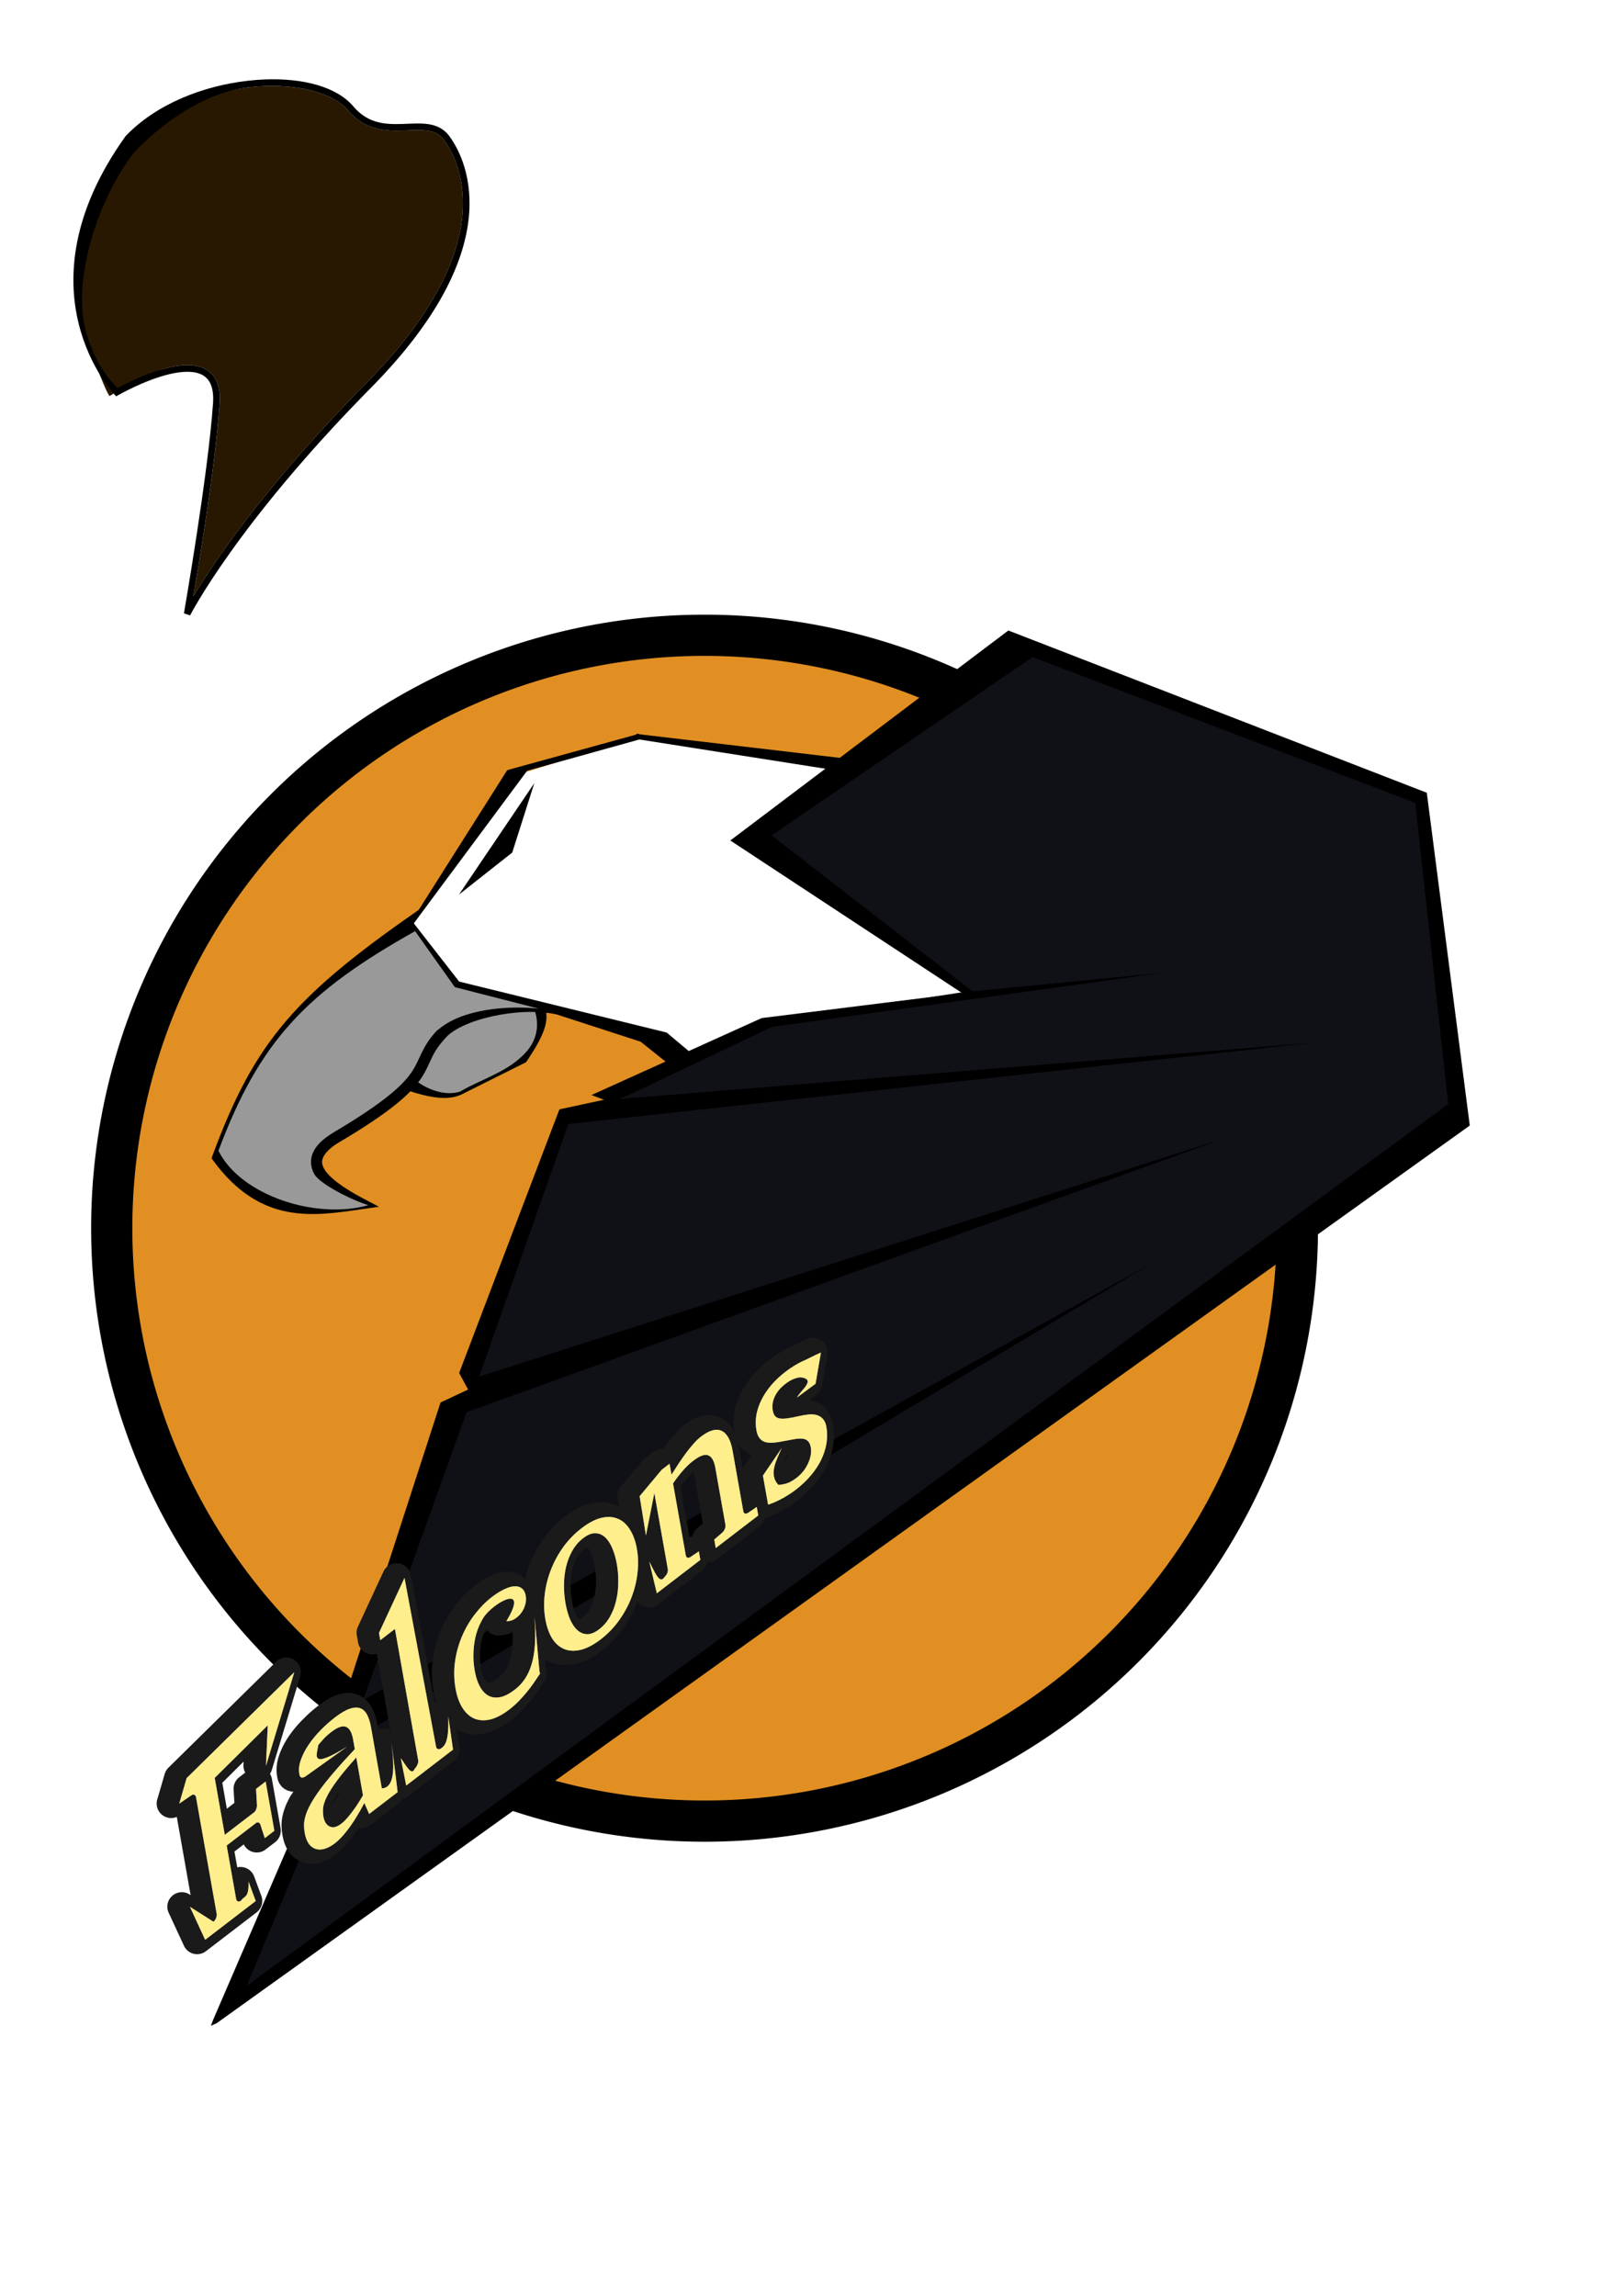 <?xml version="1.0" encoding="UTF-8" standalone="no"?>
<!-- Created with Inkscape (http://www.inkscape.org/) -->

<svg
   xmlns:dc="http://purl.org/dc/elements/1.1/"
   xmlns:cc="http://creativecommons.org/ns#"
   xmlns:rdf="http://www.w3.org/1999/02/22-rdf-syntax-ns#"
   xmlns:svg="http://www.w3.org/2000/svg"
   xmlns="http://www.w3.org/2000/svg"
   xmlns:sodipodi="http://sodipodi.sourceforge.net/DTD/sodipodi-0.dtd"
   xmlns:inkscape="http://www.inkscape.org/namespaces/inkscape"
   width="210mm"
   height="297mm"
   id="svg3744"
   version="1.1"
   inkscape:version="0.48.4 r9939"
   sodipodi:docname="aguila.svg">
  <defs
     id="defs3746">
    <filter
       inkscape:collect="always"
       id="filter4883">
      <feGaussianBlur
         inkscape:collect="always"
         stdDeviation="1.511"
         id="feGaussianBlur4885" />
    </filter>
  </defs>
  <sodipodi:namedview
     id="base"
     pagecolor="#ffffff"
     bordercolor="#666666"
     borderopacity="1.0"
     inkscape:pageopacity="0.0"
     inkscape:pageshadow="2"
     inkscape:zoom="0.43565235"
     inkscape:cx="175.06704"
     inkscape:cy="512.87337"
     inkscape:document-units="px"
     inkscape:current-layer="layer1"
     showgrid="false"
     inkscape:object-nodes="true"
     inkscape:snap-smooth-nodes="true"
     inkscape:object-paths="true"
     inkscape:snap-bbox="true"
     inkscape:snap-page="false"
     inkscape:bbox-nodes="false"
     inkscape:snap-nodes="false"
     inkscape:snap-intersection-paths="true"
     showguides="true"
     inkscape:guide-bbox="true"
     inkscape:window-width="1366"
     inkscape:window-height="715"
     inkscape:window-x="0"
     inkscape:window-y="0"
     inkscape:window-maximized="1" />
  <g
     inkscape:label="Capa 1"
     inkscape:groupmode="layer"
     id="layer1">
    <path
       sodipodi:type="arc"
       style="fill:#e18f23;fill-opacity:1;fill-rule:nonzero;stroke:#000000;stroke-width:25;stroke-miterlimit:4;stroke-dasharray:none"
       id="path4739"
       sodipodi:cx="391.13074"
       sodipodi:cy="521.68225"
       sodipodi:rx="359.68304"
       sodipodi:ry="359.68304"
       d="m 750.814,521.682 a 359.683,359.683 0 1 1 -719.366,0 359.683,359.683 0 1 1 719.366,0 z"
       transform="matrix(0.806,0,0,0.806,29.297,180.044)" />
    <g
       id="g4702"
       transform="matrix(0.806,0,0,0.806,-292.624,-430.802)">
      <path
         sodipodi:nodetypes="ssscscsssscsssssss"
         inkscape:connector-curvature="0"
         id="path4698"
         d="m 527.875,586.656 c -1.37,0.002 -2.763,0.013 -4.156,0.062 -3.185,0.112 -6.416,0.355 -9.688,0.719 -26.112,2.903 -52.69,17.422 -70.422,36.029 -24.691,32.834 -39.733,70.559 -33.315,97.002 5.767,23.762 16.805,51.594 19.234,54.316 2.095,-1.186 20.54,-13.624 35.253,-17.159 7.942,-1.908 15.958,-2.579 22.219,0.438 3.131,1.508 5.742,4.024 7.375,7.562 1.633,3.539 2.322,8.018 1.938,13.656 -2.626,38.508 -13.245,101.27 -15.938,117 11.56,-19.278 42.851,-66.541 104.906,-129.344 40.571,-41.06 55.027,-74.306 58.031,-99.062 3.004,-24.756 -5.403,-41.183 -11.031,-48.688 -2.602,-3.469 -5.881,-4.846 -10.062,-5.438 -4.181,-0.592 -9.187,-0.243 -14.562,-0.062 -10.751,0.36 -23.294,-0.254 -33.312,-12.094 -8.209,-9.701 -25.917,-14.962 -46.469,-14.938 z"
         style="fill:#291801;fill-opacity:1;fill-rule:nonzero;stroke:none" />
      <path
         sodipodi:nodetypes="cscccscccssssccssssssccssssssscsssscscss"
         inkscape:connector-curvature="0"
         id="path4680"
         d="m 523.594,582.688 c -3.292,0.128 -6.633,0.407 -10,0.781 -26.939,2.994 -55.74,14.014 -74.375,33.656 l -0.094,0.094 -0.062,0.125 c -33.195,46.458 -35.04,85.663 -28.375,113.125 6.665,27.462 21.812,43.312 21.812,43.312 l 1.094,1.125 1.344,-0.781 c 0,0 15.74,-9.011 30.781,-12.625 7.52,-1.807 14.748,-2.148 19.531,0.156 2.391,1.152 4.234,2.882 5.5,5.625 1.266,2.743 1.915,6.578 1.562,11.75 -2.929,42.966 -17.656,127.531 -17.656,127.531 l 3.75,1.25 c 0,0 28.306,-55.668 109.719,-138.062 40.996,-41.49 56.019,-75.551 59.156,-101.406 3.138,-25.855 -5.648,-43.343 -11.812,-51.562 -3.295,-4.393 -7.867,-6.318 -12.688,-7 -4.82,-0.682 -9.985,-0.27 -15.25,-0.094 -10.531,0.353 -21.1,-0.021 -30.125,-10.688 -10.162,-12.01 -30.77,-17.208 -53.812,-16.312 z m 0.125,4.031 c 22.293,-0.784 41.869,4.527 50.625,14.875 10.018,11.84 22.562,12.454 33.312,12.094 5.375,-0.18 10.381,-0.529 14.562,0.062 4.181,0.592 7.461,1.968 10.062,5.438 5.628,7.505 14.036,23.931 11.031,48.688 -3.004,24.756 -17.46,58.003 -58.031,99.062 -62.055,62.802 -93.346,110.065 -104.906,129.344 2.693,-15.73 13.312,-78.492 15.938,-117 0.384,-5.638 -0.304,-10.117 -1.938,-13.656 -1.633,-3.539 -4.244,-6.054 -7.375,-7.562 -6.261,-3.017 -14.277,-2.346 -22.219,-0.438 -14.714,3.535 -28.28,11.095 -30.375,12.281 -2.429,-2.722 -14.076,-13.174 -19.844,-36.935 -6.418,-26.443 4.962,-73.017 29.653,-105.85 17.733,-18.607 43.704,-36.78 69.816,-39.683 3.271,-0.364 6.503,-0.607 9.688,-0.719 z"
         style="font-size:medium;font-style:normal;font-variant:normal;font-weight:normal;font-stretch:normal;text-indent:0;text-align:start;text-decoration:none;line-height:normal;letter-spacing:normal;word-spacing:normal;text-transform:none;direction:ltr;block-progression:tb;writing-mode:lr-tb;text-anchor:start;baseline-shift:baseline;color:#000000;fill:#000000;fill-opacity:1;fill-rule:nonzero;stroke:none;stroke-width:4;marker:none;visibility:visible;display:inline;overflow:visible;enable-background:accumulate;font-family:Sans;-inkscape-font-specification:Sans" />
    </g>
    <g
       id="g4803"
       transform="translate(-1761.936,-122.841)">
      <g
         id="g11284"
         transform="matrix(1.658,0,0,1.658,1481.471,-234.423)">
        <path
           style="fill:#ffffff;fill-opacity:1;fill-rule:nonzero;stroke:none"
           d="m 356.974,432.774 -33.879,10.779 -31.894,44.213 12.726,17.512 59.999,16.503 37.535,30.981 28.665,-4.778 47.209,-49.788 -29.64,-50.498 z"
           id="rect4708"
           inkscape:connector-curvature="0"
           sodipodi:nodetypes="cccccccccc" />
        <path
           id="path4672"
           style="font-size:medium;font-style:normal;font-variant:normal;font-weight:normal;font-stretch:normal;text-indent:0;text-align:start;text-decoration:none;line-height:normal;letter-spacing:normal;word-spacing:normal;text-transform:none;direction:ltr;block-progression:tb;writing-mode:lr-tb;text-anchor:start;baseline-shift:baseline;color:#000000;fill:#000000;fill-opacity:1;stroke:none;stroke-width:4;marker:none;visibility:visible;display:inline;overflow:visible;enable-background:accumulate;font-family:Sans;-inkscape-font-specification:Sans"
           d="m 357.217,431.809 -0.641,0.361 -37.521,10.341 -0.37,0.205 -0.23,0.361 -27.797,43.892 -0.616,0.944 0.657,0.903 12.276,17.286 0.337,0.468 0.55,0.156 24.236,6.205 30.011,9.743 36.608,29.201 0.526,0.394 0.641,-0.033 34.736,-2.627 0.567,-0.058 0.402,-0.386 54.387,-49.098 1.092,-0.977 -0.813,-1.174 -36.616,-54.551 -0.337,-0.468 -0.517,-0.172 -90.878,-10.687 z m 0.522,1.741 89.944,14.142 29.639,50.506 -47.191,49.788 -31.24,-0.336 -33.12,-27.679 -61.184,-15.028 -13.378,-17.176 33.432,-44.999 z"
           inkscape:connector-curvature="0"
           sodipodi:nodetypes="ccccccccccccccccccccccccccccccccccccc" />
        <path
           style="fill:#000000;stroke:none"
           d="m 304.532,479.29 22.226,-32.868 -6.511,20.472 z"
           id="path4737"
           inkscape:connector-curvature="0"
           sodipodi:nodetypes="cccc" />
        <path
           style="fill:#999999;fill-opacity:1;fill-rule:nonzero;stroke:none"
           d="m 290.002,487.861 c -31.976,17.94 -45.044,35.453 -57.183,67.94 6.498,13.154 30.458,19.664 45.984,15.283 -5.283,-1.614 -13.724,-7.154 -15.26,-10.045 -1.038,-1.955 -2.184,-2.61 -1.225,-4.698 0.959,-2.087 1.482,-3.005 4.356,-4.771 l 1.215,-0.733 c 15.526,-9.168 20.548,-14.792 23.085,-18.585 1.269,-1.897 1.93,-3.544 2.861,-5.484 0.93,-1.94 2.125,-4.107 4.482,-6.633 l 0.214,-0.191 0.27,-0.135 c 7.134,-6.183 22.173,-7.573 31.089,-6.61 l -25.412,-7.177 -0.552,-0.146 -0.327,-0.484 z m 14.7,30.171 c -2.434,1.141 -4.36,2.483 -5.473,3.919 -1.983,2.167 -2.965,3.854 -3.795,5.586 -0.858,1.788 -1.594,3.688 -3.075,5.901 -0.275,0.41 -0.583,0.844 -0.912,1.273 3.129,2.131 8.885,4.728 13.308,3.408 6.375,-3.778 15.472,-6.374 20.739,-12.368 2.002,-2.284 3.768,-7.045 2.191,-12.455 -7.341,-0.197 -17.372,2.107 -22.983,4.737 z"
           id="rect4728"
           inkscape:connector-curvature="0"
           sodipodi:nodetypes="cccssccssccccccccscscccccs" />
        <path
           sodipodi:nodetypes="cccccscccccsccc"
           inkscape:connector-curvature="0"
           id="path4652"
           d="m 326.964,513.74 c 1.677,5.501 -0.485,9.55 -2.509,11.859 -5.267,5.994 -13.282,8.043 -19.658,11.821 -4.492,1.34 -9.338,-0.676 -12.463,-2.846 -0.649,0.839 -1.409,1.72 -2.331,2.658 1.248,0.419 2.444,0.774 3.604,1.07 4.64,1.185 8.619,1.4 11.746,-0.101 l 0.045,-0.022 18.492,-9.246 0.383,-0.191 0.259,-0.327 c 4.267,-6.296 5.551,-9.689 5.766,-12.286 0.07,-0.842 0.034,-1.526 -0.034,-2.151 -1.068,-0.122 -2.172,-0.205 -3.3,-0.237 z"
           style="font-size:medium;font-style:normal;font-variant:normal;font-weight:normal;font-stretch:normal;text-indent:0;text-align:start;text-decoration:none;line-height:normal;letter-spacing:normal;word-spacing:normal;text-transform:none;direction:ltr;block-progression:tb;writing-mode:lr-tb;text-anchor:start;baseline-shift:baseline;color:#000000;fill:#000000;fill-opacity:1;stroke:none;stroke-width:4;marker:none;visibility:visible;display:inline;overflow:visible;enable-background:accumulate;font-family:Sans;-inkscape-font-specification:Sans" />
        <path
           style="font-size:medium;font-style:normal;font-variant:normal;font-weight:normal;font-stretch:normal;text-indent:0;text-align:start;text-decoration:none;line-height:normal;letter-spacing:normal;word-spacing:normal;text-transform:none;direction:ltr;block-progression:tb;writing-mode:lr-tb;text-anchor:start;baseline-shift:baseline;color:#000000;fill:#000000;fill-opacity:1;stroke:none;stroke-width:4;marker:none;visibility:visible;display:inline;overflow:visible;enable-background:accumulate;font-family:Sans;-inkscape-font-specification:Sans"
           d="m 292.539,485.68 2.661,-3.623 c -38.879,26.712 -50.786,40.223 -63.346,74.162 l -0.304,0.829 0.526,0.723 c 6.821,9.307 14.198,13.537 21.654,15.019 7.456,1.483 14.893,0.33 22.106,-0.706 l 5.091,-0.739 -4.566,-2.398 c -5.943,-3.109 -10.286,-6.318 -11.636,-8.861 -0.675,-1.271 -0.751,-2.221 -0.205,-3.408 0.543,-1.182 1.915,-2.654 4.443,-4.213 0.012,-0.007 0.021,-0.009 0.033,-0.016 15.675,-9.26 21.455,-14.62 24.414,-19.043 1.48,-2.213 2.206,-4.116 3.063,-5.904 0.831,-1.732 1.827,-3.434 3.81,-5.6 4.453,-5.742 21.885,-9.704 33.019,-7.282 l 1.381,-1.407 -30.882,-7.661 -13.191,-17.164 1.93,-2.708 z m -0.944,4.393 11.381,16.029 0.337,0.468 0.55,0.156 24.236,6.205 c -8.916,-0.963 -22.513,-0.012 -29.647,6.171 l -0.263,0.131 -0.205,0.205 c -2.357,2.526 -3.578,4.687 -4.508,6.627 -0.93,1.94 -1.573,3.589 -2.841,5.485 -2.537,3.793 -7.845,8.881 -23.371,18.049 l -0.008,0.025 c -2.875,1.766 -4.789,3.579 -5.748,5.666 -0.959,2.087 -0.743,4.384 0.296,6.339 1.535,2.891 10.735,7.636 16.019,9.25 -15.526,4.381 -37.73,-2.897 -44.228,-16.051 12.139,-32.487 26.026,-46.816 58.002,-64.756 z"
           id="path4650"
           inkscape:connector-curvature="0"
           sodipodi:nodetypes="cccccscccssccsscccccccccccccccssccsscccc" />
        <path
           style="fill:#101017;fill-opacity:1;stroke:none"
           d="m 468.818,405.885 119.576,44.669 9.484,95.811 -359.884,260.056 31.679,-79.207 11.441,-8.899 -7.607,-2.927 29.778,-83.551 8.967,-6.654 -4.602,-4.733 28.024,-75.698 16.563,-5.228 40.263,-21.991 62.106,-9.709 -60.777,-46.505 z"
           id="path4773"
           inkscape:connector-curvature="0"
           sodipodi:nodetypes="cccccccccccccccc" />
        <path
           sodipodi:nodetypes="cccccccccccccccccccccccccccccccccccccccccc"
           inkscape:connector-curvature="0"
           d="m 466.635,401.438 -0.301,0.155 -81.771,61.746 68.401,45.01 -59.154,7.363 -50.181,22.689 3.669,1.406 -12.872,2.755 -0.301,0.155 -0.116,0.306 -29.419,77.338 2.631,4.895 -8.121,3.809 -29.243,90.114 6.617,2.807 -7.467,3.457 -36.966,85.638 -0.689,1.812 1.763,-0.811 369.558,-264.681 -12.674,-98.142 -0.424,-0.161 -122.634,-47.544 z m 7.078,7.806 112.887,42.989 9.712,88.866 -354.39,260.028 29.829,-71.55 236.617,-141.295 -232.128,128.586 30.518,-84.917 222.829,-80.554 -219.118,70.049 26.316,-74.502 219.77,-23.978 -204.316,16.559 44.618,-21.222 114.716,-15.885 -55.575,5.406 -59.264,-45.992 z"
           style="font-size:medium;font-style:normal;font-variant:normal;font-weight:normal;font-stretch:normal;text-indent:0;text-align:start;text-decoration:none;line-height:normal;letter-spacing:normal;word-spacing:normal;text-transform:none;direction:ltr;block-progression:tb;writing-mode:lr-tb;text-anchor:start;baseline-shift:baseline;color:#000000;fill:#000000;fill-opacity:1;stroke:none;stroke-width:2;marker:none;visibility:visible;display:inline;overflow:visible;enable-background:accumulate;font-family:Sans;-inkscape-font-specification:Sans"
           id="path4775" />
      </g>
    </g>
    <g
       id="g4142"
       transform="translate(-205.131,120.024)">
      <path
         transform="translate(-4,0)"
         d="m 607.094,534.062 a 7.087,7.087 0 0 0 -2.969,0.531 c -4.019,1.638 -7.144,3.488 -9.875,4.656 a 7.087,7.087 0 0 0 -0.438,0.219 c -1.225,0.627 -2.604,1.387 -4.062,2.281 -1.551,0.951 -3.062,2.013 -4.594,3.188 -3.083,2.364 -5.805,4.932 -8.156,7.719 a 7.087,7.087 0 0 0 -0.031,0 c -2.277,2.714 -4.18,5.611 -5.656,8.625 -0.004,0.009 0.004,0.022 0,0.031 -0.006,0.013 -0.025,0.019 -0.031,0.031 -1.475,2.984 -2.52,6.103 -3.062,9.281 a 7.087,7.087 0 0 0 0,0.062 c -0.514,3.211 -0.499,6.485 0.062,9.656 0.034,0.192 0.117,0.371 0.156,0.562 -1.49,-3.348 -3.687,-6.221 -7.219,-7.875 -1.94,-0.908 -4.083,-1.266 -5.969,-1.188 -4.379,0.182 -7.994,2.179 -11.469,4.844 -1.474,1.13 -2.93,2.53 -4.375,4.156 l -0.031,-0.031 c -0.025,0.027 -0.038,0.067 -0.062,0.094 -1.393,1.537 -2.7,3.162 -4,4.906 -0.625,0.838 -1.251,1.773 -1.875,2.656 a 7.087,7.087 0 0 0 -5.031,1.469 l -3.844,2.969 a 7.087,7.087 0 0 0 -1.094,1.062 L 512.688,606.875 a 7.087,7.087 0 0 0 -1.562,5.656 l 0.656,4.188 c -0.467,-0.252 -0.914,-0.541 -1.406,-0.75 -0.021,-0.009 -0.041,-0.022 -0.062,-0.031 -2.413,-1.035 -5.045,-1.516 -7.656,-1.469 -1.678,0.03 -3.25,0.289 -4.719,0.625 -4.339,0.992 -8.431,3.192 -12.5,6.312 -4.043,3.101 -7.56,6.729 -10.5,10.812 a 7.087,7.087 0 0 0 0,0.031 c -2.857,3.989 -5.143,8.274 -6.875,12.781 -0.003,0.009 0.003,0.022 0,0.031 -0.871,2.247 -1.611,4.524 -2.188,6.844 -0.341,-0.345 -0.695,-0.694 -1.094,-1 l 0.031,-0.031 c -0.049,-0.038 -0.107,-0.057 -0.156,-0.094 -0.011,-0.009 -0.02,-0.023 -0.031,-0.031 -2.472,-1.848 -5.606,-2.485 -8.281,-2.312 -0.029,0.002 -0.064,-0.002 -0.094,0 l 0,0.031 c -2.71,0.171 -5.134,1 -7.5,2.156 -0.051,0.025 -0.105,0.037 -0.156,0.062 l 0,0.031 c -2.347,1.119 -4.689,2.547 -7.031,4.344 -3.525,2.704 -6.733,5.944 -9.625,9.688 -2.922,3.751 -5.299,7.88 -7.188,12.312 -0.004,0.009 0.004,0.023 0,0.031 -0.002,0.004 -0.029,-0.004 -0.031,0 -1.928,4.487 -3.203,9.24 -3.906,14.156 -0.729,5.098 -0.639,10.302 0.281,15.5 0.351,1.981 0.871,3.826 1.469,5.625 a 7.087,7.087 0 0 0 -0.812,0.281 l -11.719,-62.562 A 7.087,7.087 0 0 0 396.625,648.438 l -12.469,26.906 a 7.087,7.087 0 0 0 -0.531,4.219 l 0.625,3.531 a 7.087,7.087 0 0 0 9.125,5.5 l 6.625,37.438 a 7.087,7.087 0 0 0 -5.906,-0.25 L 393.625,723.062 c -0.499,-2.817 -1.223,-5.403 -2.438,-7.812 -1.356,-2.691 -3.734,-5.267 -6.844,-6.562 -0.009,-0.004 -0.022,0.004 -0.031,0 -0.035,-0.015 -0.058,-0.048 -0.094,-0.062 l 0,0.031 c -1.683,-0.698 -3.474,-1.018 -5.188,-0.969 -1.769,0.051 -3.314,0.46 -4.781,0.938 l 0,-0.031 c -0.022,0.007 -0.041,0.024 -0.062,0.031 -3.321,1.08 -6.275,2.94 -9.531,5.438 -2.625,2.014 -5.122,4.277 -7.562,6.75 -2.512,2.546 -4.797,5.253 -6.75,8.125 -1.984,2.919 -3.522,5.921 -4.625,9.031 -0.003,0.009 0.003,0.022 0,0.031 -1.217,3.386 -1.689,7.053 -1.062,10.594 0.243,1.375 0.538,3.062 2.344,5 a 7.087,7.087 0 0 0 0.844,0.75 c 1.311,1.014 3.083,1.566 4.75,1.688 -0.532,0.86 -1.266,1.792 -1.719,2.625 -0.004,0.007 0.004,0.024 0,0.031 -1.247,2.287 -2.253,4.489 -2.938,6.719 -0.663,2.16 -1.069,4.309 -1.125,6.469 a 7.087,7.087 0 0 0 0,0.156 c -0.007,1.767 0.162,3.547 0.469,5.281 0.527,2.976 1.44,5.728 3.188,8.188 a 7.087,7.087 0 0 0 0.094,0.156 c 1.656,2.216 4.126,4.18 7,5.062 2.729,0.838 5.759,0.765 8.469,-0.031 a 7.087,7.087 0 0 0 0.062,-0.031 c 2.661,-0.806 5.032,-2.174 7.25,-3.875 1.209,-0.927 2.356,-1.974 3.469,-3.125 0.005,-0.006 -0.005,-0.026 0,-0.031 1.063,-1.093 2.097,-2.238 3.031,-3.438 0.023,-0.029 0.04,-0.064 0.062,-0.094 0.018,-0.022 0.044,-0.04 0.062,-0.062 0.904,-1.116 1.799,-2.276 2.656,-3.5 0.65,-0.928 1.253,-1.839 1.844,-2.75 a 7.087,7.087 0 0 0 5.625,-1.344 l 13.938,-10.688 a 7.087,7.087 0 0 0 1.75,-2 7.087,7.087 0 0 0 2.438,-1.188 L 431.125,741 a 7.087,7.087 0 0 0 2.688,-6.625 l -1.25,-8.656 c 0.638,0.371 1.28,0.741 1.969,1.031 a 7.087,7.087 0 0 0 0.062,0.031 c 3.842,1.567 8.088,1.629 12.031,0.719 a 7.087,7.087 0 0 0 0.125,-0.031 c 4.141,-1.031 8.064,-3.154 11.938,-6.125 1.863,-1.429 3.577,-3.009 5.188,-4.656 l 0.031,0.031 c 0.006,-0.006 -0.006,-0.026 0,-0.031 1.538,-1.567 2.986,-3.163 4.344,-4.812 l 0.031,0 c 0.005,-0.006 -0.005,-0.025 0,-0.031 1.384,-1.67 2.646,-3.348 3.812,-5.031 a 7.087,7.087 0 0 0 0.031,-0.031 c 1.109,-1.623 2.158,-3.199 3.125,-4.656 a 7.087,7.087 0 0 0 1.062,-5.156 l -0.219,-1.156 -0.406,-4.625 c 0.984,0.629 1.999,1.197 3.094,1.625 3.911,1.529 8.227,1.538 12.281,0.562 a 7.087,7.087 0 0 0 0.094,0 c 4.228,-1.069 8.234,-3.256 12.219,-6.312 3.96,-3.037 7.428,-6.623 10.344,-10.688 l 0.031,0 c 0.005,-0.007 -0.005,-0.025 0,-0.031 2.875,-3.996 5.183,-8.245 6.906,-12.688 0.072,-0.186 0.117,-0.376 0.188,-0.562 a 7.087,7.087 0 0 0 10,1.406 L 552.125,648.188 a 7.087,7.087 0 0 0 2.656,-4.375 7.087,7.087 0 0 0 4.906,-1.438 l 20.781,-15.938 a 7.087,7.087 0 0 0 2.594,-4.156 c 0.949,-0.282 1.687,-0.571 2.625,-0.938 1.164,-0.454 2.375,-0.989 3.656,-1.625 0.022,-0.011 0.04,-0.02 0.062,-0.031 0.02,-0.009 0.043,-0.022 0.062,-0.031 1.414,-0.678 2.875,-1.507 4.375,-2.438 l 0.031,0.031 c 1.69,-1.013 3.318,-2.164 4.938,-3.406 3.158,-2.422 5.983,-5.071 8.438,-7.969 2.417,-2.854 4.453,-5.884 6.031,-9.094 a 7.087,7.087 0 0 0 0.031,-0.031 c 1.544,-3.197 2.645,-6.527 3.219,-9.938 0.583,-3.463 0.576,-7.005 -0.031,-10.438 -0.456,-2.576 -1.395,-5.108 -3.312,-7.312 l 0.031,-0.031 c -0.033,-0.039 -0.091,-0.055 -0.125,-0.094 -0.014,-0.016 -0.017,-0.046 -0.031,-0.062 -1.662,-1.889 -3.97,-3.304 -6.344,-3.969 -0.56,-0.157 -1.121,-0.218 -1.688,-0.312 l 3.375,-2.5 a 7.087,7.087 0 0 0 2.75,-4.5 l 2.625,-15.25 a 7.087,7.087 0 0 0 -6.688,-8.281 z M 569.875,585 c 0.349,0.706 0.634,1.426 1.125,2.094 a 7.087,7.087 0 0 0 0.062,0.094 c 1.39,1.837 3.445,3.339 5.594,4.188 l -4.062,5.938 a 7.087,7.087 0 0 0 -0.281,0.438 l -1.75,-9.844 c -0.177,-0.999 -0.437,-1.938 -0.688,-2.906 z m 24.844,5.531 c -0.104,0.486 -0.233,0.995 -0.531,1.656 a 7.087,7.087 0 0 0 -0.031,0.062 c -0.334,0.765 -0.797,1.602 -1.406,2.438 -0.009,0.013 -0.022,0.019 -0.031,0.031 -0.075,0.097 -0.231,0.185 -0.312,0.281 0.593,-1.454 0.949,-2.517 1.75,-4.344 a 7.087,7.087 0 0 0 0,-0.031 c 0.167,-0.031 0.402,-0.065 0.562,-0.094 z m -46.312,9.406 4.406,24.906 -2.781,2.375 a 7.087,7.087 0 0 0 -2.375,4.094 7.087,7.087 0 0 0 -1.375,0 L 541.969,607 c 0.811,-1.085 1.588,-2.205 2.469,-3.219 a 7.087,7.087 0 0 0 0.062,-0.062 c 1.298,-1.526 2.612,-2.765 3.906,-3.781 z m -52.094,36.656 c 0.066,7.3e-4 -0.29,-0.217 0.094,0.125 0.402,0.358 1.084,1.222 1.75,2.812 a 7.087,7.087 0 0 0 0.031,0.094 c 0.748,1.715 1.38,3.743 1.812,6.188 0.439,2.482 0.634,5.056 0.594,7.688 a 7.087,7.087 0 0 0 0,0.062 c -0.013,2.514 -0.318,4.941 -0.875,7.281 a 7.087,7.087 0 0 0 0,0.031 c -0.506,2.211 -1.251,4.206 -2.281,6.031 -0.942,1.668 -2.05,2.905 -3.438,3.969 -1.291,0.99 -1.728,0.908 -1.406,0.906 -0.01,0.021 0.055,0.091 -0.188,-0.125 -0.452,-0.403 -1.159,-1.307 -1.844,-2.875 -0.721,-1.74 -1.323,-3.778 -1.75,-6.188 -0.441,-2.493 -0.639,-5.037 -0.625,-7.688 0.013,-2.552 0.289,-4.955 0.812,-7.25 0.002,-0.01 -0.002,-0.021 0,-0.031 0.529,-2.211 1.305,-4.186 2.344,-6.031 0.005,-0.008 -0.005,-0.023 0,-0.031 0.932,-1.644 2.093,-2.952 3.5,-4.031 1.345,-1.031 1.877,-0.933 1.469,-0.938 z m 35.969,9.531 c 0.307,0.275 0.253,0.403 0.125,0.219 -0.017,-0.025 -0.106,-0.189 -0.125,-0.219 z m -85.375,30.219 a 7.087,7.087 0 0 0 6.312,3.344 c 1.243,-0.055 2.3,-0.264 3.312,-0.469 a 7.087,7.087 0 0 0 0.281,-0.062 c 1.128,-0.277 2.108,-0.693 3.031,-1.188 0.053,3.472 -0.017,6.945 -0.562,10.125 -0.929,5.41 -2.783,9.519 -6.688,12.406 a 7.087,7.087 0 0 0 -0.094,0.062 c -1.974,1.514 -3.452,2.108 -4.031,2.219 -0.026,0.004 -0.007,-0.004 -0.031,0 -0.71,0.118 -0.742,0.036 -0.906,-0.062 -0.296,-0.191 -0.783,-0.611 -1.375,-1.656 -0.004,-0.007 0.004,-0.024 0,-0.031 -0.703,-1.353 -1.364,-3.205 -1.781,-5.562 -0.459,-2.594 -0.594,-5.103 -0.469,-7.656 0.119,-2.553 0.521,-4.979 1.156,-7.219 0.475,-1.617 1.158,-2.915 1.844,-4.25 z m -98,14.062 a 7.087,7.087 0 0 0 -4.719,2.031 L 291.5,744.281 a 7.087,7.087 0 0 0 -1.844,3.094 l -3.625,12.469 a 7.087,7.087 0 0 0 9.562,8.5 l 6.75,38.219 -0.5,-0.312 a 7.087,7.087 0 0 0 -10.219,8.969 l 7.469,16.125 a 7.087,7.087 0 0 0 10.75,2.656 l 24.75,-18.969 a 7.087,7.087 0 0 0 2.344,-8.094 l -3.531,-9.5 a 7.087,7.087 0 0 0 -8.25,-4.438 l -1.375,-7.719 4.562,-3.5 a 7.087,7.087 0 0 0 10.656,2.5 l 4.688,-3.594 a 7.087,7.087 0 0 0 2.656,-6.844 l -4.25,-24.094 a 7.087,7.087 0 0 0 -0.938,-2.469 7.087,7.087 0 0 0 0.906,-1.906 l 13.875,-45.812 a 7.087,7.087 0 0 0 -7.031,-9.156 z M 328.25,741.312 328.188,743 a 7.087,7.087 0 0 0 0.875,3.688 l -2.938,2.25 a 7.087,7.087 0 0 0 -2.75,6.031 l 0.375,6.531 -3.688,2.844 -2.219,-12.688 L 328.25,741.312 z m 46.938,14.312 0.125,0.656 c -0.612,1.008 -1.227,2.065 -1.844,2.969 -0.678,0.992 -1.513,2.063 -2.344,3.125 0.142,-0.358 0.071,-0.381 0.281,-0.812 0.666,-1.37 2.093,-3.563 3.781,-5.938 z"
         id="path4865"
         style="font-size:106.985px;font-style:normal;font-variant:normal;font-weight:normal;font-stretch:normal;line-height:125%;letter-spacing:0px;word-spacing:0px;fill:#1a1a1a;fill-opacity:1;stroke:none;font-family:Abyssinica SIL;-inkscape-font-specification:Abyssinica SIL"
         inkscape:original="M 606.8125 541.15625 C 603.4275 542.53575 600.33034 544.37038 597.03125 545.78125 C 595.94552 546.33715 594.75675 546.99123 593.46875 547.78125 C 592.18071 548.57139 590.84859 549.50427 589.46875 550.5625 C 586.7397 552.65562 584.39258 554.86476 582.40625 557.21875 C 580.45058 559.54935 578.85703 561.97404 577.65625 564.4375 C 576.4493 566.86627 575.64632 569.30918 575.21875 571.8125 C 574.82188 574.29239 574.83091 576.72563 575.25 579.09375 C 575.53355 580.69578 576.03073 581.9705 576.71875 582.90625 C 577.4006 583.80726 578.26343 584.44619 579.34375 584.84375 C 580.44857 585.18309 581.76504 585.321 583.25 585.25 C 584.72878 585.14425 586.39766 584.90798 588.28125 584.53125 C 590.26912 584.1537 592.04145 583.8121 593.59375 583.53125 C 595.17668 583.22698 596.52091 583.13195 597.65625 583.25 C 598.78539 583.3333 599.72512 583.72648 600.4375 584.40625 C 601.14367 585.05126 601.60993 586.12752 601.875 587.625 C 602.06603 588.70463 602.06354 589.9031 601.84375 591.21875 C 601.64836 592.47612 601.25655 593.76318 600.65625 595.09375 C 600.08658 596.40085 599.33124 597.71286 598.375 599 C 597.41256 600.25235 596.25541 601.37151 594.90625 602.40625 C 593.06643 603.81733 591.36521 604.76382 589.84375 605.21875 C 588.34677 605.61536 587.07384 605.81125 586 605.84375 C 581.2187 600.72138 584.85493 594.19864 587.65625 587.8125 L 578.4375 601.3125 L 580.96875 615.53125 C 581.46568 615.38745 582.18028 615.11859 583.125 614.75 C 584.0697 614.38143 585.12863 613.90405 586.3125 613.3125 C 587.53317 612.73227 588.83873 612.0169 590.21875 611.15625 C 591.63558 610.30692 593.0588 609.32408 594.5 608.21875 C 597.29034 606.07866 599.74092 603.76421 601.84375 601.28125 C 603.94655 598.79831 605.65703 596.26 606.9375 593.65625 C 608.21175 591.0177 609.07314 588.34957 609.53125 585.625 C 609.98963 582.90052 609.99352 580.23698 609.53125 577.625 C 609.22302 575.88375 608.63547 574.53643 607.8125 573.625 C 607.02013 572.69015 606.02162 572.05714 604.8125 571.71875 C 603.60334 571.38045 602.2276 571.28473 600.6875 571.4375 C 599.14736 571.59038 597.49124 571.87841 595.6875 572.3125 C 593.50945 572.79641 591.65335 573.14485 590.15625 573.34375 C 588.68978 573.51921 587.46967 573.54112 586.5 573.375 C 585.56097 573.18552 584.84071 572.77956 584.3125 572.15625 C 583.81493 571.50952 583.46574 570.5627 583.25 569.34375 C 582.88016 567.25425 583.1952 565.07663 584.1875 562.8125 C 585.20429 560.49012 586.98735 558.3428 589.59375 556.34375 C 591.06558 555.21497 592.5265 554.39518 593.9375 553.90625 C 595.34847 553.41745 596.43935 553.20665 597.21875 553.28125 C 604.53929 554.37915 596.92959 559.56115 595.09375 563.15625 L 604.1875 556.40625 L 606.8125 541.15625 z M 555.53125 578.9375 C 553.39213 579.0264 550.91859 580.14599 548.09375 582.3125 C 546.98984 583.15921 545.81437 584.24653 544.625 585.59375 C 543.42943 586.9063 542.23822 588.40094 541 590.0625 C 539.76175 591.72421 538.51931 593.48453 537.28125 595.34375 C 536.07382 597.17958 534.88933 599.02798 533.71875 600.875 L 532.75 595.53125 L 528.90625 598.5 L 518.125 611.40625 L 521.1875 630.625 L 525.3125 609.84375 L 531.90625 647 C 532.02336 647.6617 531.91895 648.33114 531.625 649.03125 C 531.331 649.73139 530.91402 650.35847 530.34375 650.875 C 527.84633 654.94574 525.34117 648.00405 522.84375 643.40625 L 526.53125 658.875 L 547.8125 642.5625 L 547.09375 638.375 L 543.0625 641.09375 C 542.46755 641.47096 541.97316 641.57322 541.53125 641.4375 C 541.0893 641.30183 540.8046 640.91171 540.6875 640.25 L 534.46875 605.15625 C 535.90298 603.02792 537.44454 601.02278 539.09375 599.125 C 540.73676 597.19252 542.4721 595.5126 544.28125 594.125 C 547.56221 591.60869 550.02451 590.71974 551.71875 591.4375 C 553.40677 592.12057 554.55832 594.15321 555.15625 597.53125 L 560.09375 625.375 C 560.21083 626.03673 560.10585 626.71389 559.78125 627.4375 C 559.48722 628.13766 559.07082 628.75701 558.53125 629.25 L 554.625 632.59375 L 555.375 636.75 L 576.15625 620.8125 L 575.40625 616.625 L 571.21875 619.5 C 570.65444 619.85321 570.12879 619.98723 569.65625 619.875 C 569.21428 619.73935 568.96081 619.318 568.84375 618.65625 L 563.59375 589.15625 C 562.66911 583.93246 560.87676 580.6819 558.21875 579.4375 C 557.3881 579.04868 556.50358 578.89707 555.53125 578.9375 z M 502.78125 621.5625 C 501.74632 621.5812 500.6609 621.74176 499.53125 622 C 496.51881 622.6888 493.2456 624.35032 489.75 627.03125 C 486.25435 629.71232 483.23131 632.84193 480.6875 636.375 C 478.17436 639.88468 476.18106 643.61605 474.65625 647.59375 C 473.12527 651.53674 472.11323 655.54824 471.65625 659.65625 C 471.19927 663.76435 471.29687 667.73527 471.96875 671.53125 C 472.65295 675.39695 473.80878 678.59265 475.40625 681.125 C 477.02822 683.59905 479.01788 685.29739 481.375 686.21875 C 483.7321 687.14014 486.39997 687.22357 489.40625 686.5 C 492.40633 685.74165 495.62818 684.07148 499.0625 681.4375 C 502.49678 678.80355 505.48683 675.72839 508 672.21875 C 510.54377 668.68565 512.55599 664.97837 514.0625 661.09375 C 515.59344 657.15085 516.59932 653.13577 517.0625 649.0625 C 517.5501 644.93098 517.45309 640.95233 516.78125 637.15625 C 516.1155 633.39512 514.99751 630.27887 513.40625 627.78125 C 511.83941 625.22542 509.89507 623.44854 507.5625 622.46875 C 506.10074 621.83471 504.50613 621.53127 502.78125 621.5625 z M 496.375 629.5 C 498.15455 629.5196 499.71874 630.18244 501.125 631.4375 C 502.5312 632.69269 503.72224 634.47601 504.6875 636.78125 C 505.68338 639.0631 506.45095 641.63718 506.96875 644.5625 C 507.4865 647.48792 507.7341 650.51241 507.6875 653.59375 C 507.6715 656.65167 507.30385 659.61447 506.625 662.46875 C 505.97676 665.29959 504.97248 667.93321 503.59375 670.375 C 502.21498 672.81684 500.45891 674.8538 498.3125 676.5 C 496.1967 678.12274 494.2483 678.92575 492.46875 678.90625 C 490.683 678.85195 489.09372 678.19265 487.6875 676.9375 C 486.28126 675.6824 485.05839 673.90683 484.0625 671.625 C 483.09725 669.31973 482.35535 666.73434 481.84375 663.84375 C 481.32596 660.91842 481.07775 657.93292 481.09375 654.875 C 481.10975 651.81718 481.44552 648.8621 482.09375 646.03125 C 482.77262 643.17698 483.80873 640.53563 485.1875 638.09375 C 486.56625 635.652 488.35413 633.57607 490.53125 631.90625 C 492.647 630.28361 494.59541 629.4806 496.375 629.5 z M 403.0625 651.40625 L 390.59375 678.3125 L 391.21875 681.84375 L 398.40625 676.34375 L 409.78125 740.75 C 409.86755 741.23757 409.74195 741.94509 409.34375 742.84375 C 408.97009 743.68409 408.55427 744.26451 408.125 744.59375 C 406.51039 748.64877 403.73234 742.85206 401.25 739.53125 L 403.90625 752.9375 L 426.8125 735.375 L 424.5 719.1875 C 424.84237 731.74496 422.77907 733.42699 420.90625 734.78125 C 420.47695 735.11052 419.98373 735.19732 419.4375 735.0625 C 418.91573 734.86938 418.61755 734.55008 418.53125 734.0625 L 403.0625 651.40625 z M 456.75 655.5 C 455.30185 655.5824 453.63925 656.09652 451.75 657.03125 C 449.88522 657.90778 447.92942 659.1119 445.875 660.6875 C 442.86997 662.99229 440.08136 665.79316 437.53125 669.09375 C 435.00561 672.33613 432.92212 675.94254 431.25 679.875 C 429.57172 683.77275 428.43496 687.89641 427.8125 692.25 C 427.19004 696.60367 427.26734 701.0075 428.0625 705.5 C 428.74053 709.33088 429.87744 712.50248 431.46875 715 C 433.06004 717.49758 434.98547 719.25034 437.28125 720.21875 C 439.57086 721.15234 442.15379 721.25806 445.03125 720.59375 C 447.93317 719.87112 451.06333 718.25867 454.375 715.71875 C 455.96947 714.49586 457.45802 713.16879 458.84375 711.75 C 460.26009 710.30775 461.58023 708.8426 462.8125 707.34375 C 464.07536 705.82145 465.22696 704.30182 466.28125 702.78125 C 467.35997 701.2024 468.38145 699.66877 469.34375 698.21875 L 469.0625 696.65625 L 466.6875 670.40625 C 467.29868 681.52859 468.25008 697.72922 456.8125 706.1875 C 454.23674 708.163 451.84718 709.35933 449.6875 709.75 C 447.55844 710.1172 445.68878 709.8417 444.03125 708.9375 C 442.3982 707.97501 441.01188 706.43833 439.875 704.34375 C 438.76875 702.22571 437.93018 699.67897 437.40625 696.71875 C 436.85761 693.61928 436.66153 690.55108 436.8125 687.46875 C 436.9573 684.35168 437.45447 681.37937 438.25 678.59375 C 439.07618 675.78471 440.1915 673.22462 441.65625 670.875 C 446.37422 663.49034 464.49759 653.48558 452.90625 672.59375 C 453.56279 672.56485 454.28441 672.45135 455.125 672.28125 C 455.95935 672.07646 456.92618 671.5809 457.96875 670.78125 C 458.67399 670.2404 459.30544 669.58145 459.90625 668.84375 C 460.5315 668.04782 461.07116 667.20351 461.5 666.28125 C 461.92263 665.32431 462.20394 664.34516 462.375 663.34375 C 462.57048 662.28414 462.59118 661.23235 462.40625 660.1875 C 462.09801 658.44629 461.43829 657.20427 460.4375 656.46875 C 459.46732 655.70987 458.22876 655.39429 456.75 655.5 z M 349.15625 697.5 L 296.46875 749.34375 L 292.84375 761.8125 L 298.6875 757.8125 C 299.37443 757.36484 299.88832 757.27894 300.28125 757.53125 C 300.70485 757.76019 300.9701 758.13392 301.0625 758.65625 L 311.15625 815.6875 C 311.24875 816.2099 311.18845 816.8475 310.9375 817.59375 C 310.71715 818.3165 310.256 818.97542 309.59375 819.5625 L 298.0625 812.25 L 305.53125 828.375 L 330.28125 809.40625 L 326.75 799.90625 C 327.07232 808.171 324.53771 806.84155 323.09375 809.21875 C 322.4068 809.6665 321.82982 809.79139 321.40625 809.5625 C 321.0133 809.31013 320.78 808.89741 320.6875 808.375 L 316.0625 782.28125 L 330.46875 771.21875 C 330.86735 770.91309 331.27005 770.86852 331.6875 771.0625 C 332.1049 771.2566 332.37084 771.50777 332.5 771.84375 L 334.6875 778.65625 L 339.375 775.0625 L 335.125 750.96875 L 330.4375 754.5625 L 330.90625 762.78125 C 330.91225 763.21144 330.7884 763.75738 330.53125 764.46875 C 330.30473 765.15673 329.96052 765.67081 329.53125 766 L 315.125 777.0625 L 310.21875 749.21875 L 336.15625 723.5 L 335.28125 743.3125 L 349.15625 697.5 z M 379.25 714.78125 C 378.39246 714.80615 377.44302 715.00349 376.40625 715.34375 C 374.36334 716.00091 371.88175 717.4534 368.96875 719.6875 C 366.63832 721.47491 364.36911 723.50643 362.125 725.78125 C 359.88087 728.05622 357.90429 730.42697 356.21875 732.90625 C 354.53321 735.38566 353.25666 737.8794 352.375 740.375 C 351.48717 742.83588 351.23666 745.14977 351.625 747.34375 C 351.74211 748.00549 351.92955 748.47324 352.1875 748.75 C 352.46995 748.96853 352.80706 749.0774 353.1875 749.0625 C 353.56177 749.0128 353.93279 748.86114 354.34375 748.625 C 354.78536 748.36545 355.22696 748.07929 355.65625 747.75 L 375.03125 733.90625 C 356.15833 745.53887 360.34118 737.83151 360.875 733.1875 C 361.29795 732.62584 362.05268 731.74199 363.15625 730.5 C 364.25981 729.25814 365.62541 727.98876 367.28125 726.71875 C 370.3169 724.39058 372.71876 723.55935 374.4375 724.21875 C 376.15002 724.84349 377.30259 726.94425 377.9375 730.53125 L 378.75 735.125 C 374.81984 739.28636 371.45124 743.02912 368.625 746.34375 C 365.82323 749.60012 363.46884 752.54714 361.5625 755.15625 C 359.6868 757.74191 358.19669 760.03001 357.09375 762.0625 C 356.01531 764.0367 355.22676 765.8447 354.71875 767.5 C 354.21073 769.15535 353.94195 770.6903 353.90625 772.0625 C 353.90125 773.41122 354.01577 774.73913 354.25 776.0625 C 354.65066 778.32619 355.32237 780.1005 356.25 781.40625 C 357.2083 782.68851 358.33046 783.53041 359.65625 783.9375 C 360.98203 784.34458 362.44228 784.34214 364.03125 783.875 C 365.65086 783.38434 367.31409 782.47324 369.03125 781.15625 C 369.95114 780.45073 370.86706 779.63324 371.75 778.71875 C 372.66356 777.78076 373.52229 776.78386 374.34375 775.71875 C 375.20198 774.66498 376.03404 773.57999 376.8125 772.46875 C 377.59091 771.35754 378.31969 770.26302 379 769.1875 C 380.55055 766.7326 382.03437 764.16659 383.4375 761.46875 L 385.78125 766.8125 L 399.71875 756.125 L 396.78125 732.3125 C 397.10956 736.9774 400.10473 754.05852 391.96875 754.3125 L 386.65625 724.3125 C 386.24324 721.97924 385.64886 720.03505 384.84375 718.4375 C 384.03859 716.84009 382.94974 715.74527 381.5625 715.1875 C 380.88419 714.89693 380.10754 714.7564 379.25 714.78125 z M 379.46875 739.21875 L 382.75 757.6875 C 381.6347 759.6504 380.50156 761.50742 379.3125 763.25 C 378.28889 764.74703 377.13112 766.29433 375.84375 767.875 C 374.587 769.43218 373.31968 770.69204 372.0625 771.65625 C 370.92795 772.52641 369.88177 773.05556 368.90625 773.25 C 367.95521 773.38611 367.10494 773.2717 366.34375 772.90625 C 365.61319 772.51729 364.9597 771.94235 364.4375 771.15625 C 363.93976 770.31185 363.60349 769.33319 363.40625 768.21875 C 363.17204 766.89539 363.12843 765.47763 363.25 764 C 363.39604 762.4641 363.98362 760.61707 365.03125 758.46875 C 366.10336 756.26213 367.78833 753.62028 370.0625 750.53125 C 372.33664 747.44229 375.45292 743.68313 379.46875 739.21875 z "
         inkscape:radius="7.0866427"
         sodipodi:type="inkscape:offset" />
      <g
         id="text4813"
         style="font-size:106.985px;font-style:normal;font-variant:normal;font-weight:normal;font-stretch:normal;line-height:125%;letter-spacing:0px;word-spacing:0px;fill:#ffffff;fill-opacity:1;stroke:none;font-family:'Champagne &amp; Limousines';-inkscape-font-specification:'Champagne &amp; Limousines'"
         transform="matrix(0.88,-0.675,0.177,1,0,0)">
        <path
           sodipodi:nodetypes="cccccccccccccccccccccccccccccccc"
           inkscape:connector-curvature="0"
           id="path4818"
           style="fill:#ffffff;font-family:Abyssinica SIL;-inkscape-font-specification:Abyssinica SIL"
           d="m 203.724,880.892 4.391,-16.85 -30.51,5.097 0,27.843 16.351,0 c 0.488,3e-5 0.905,-0.226 1.254,-0.679 0.383,-0.453 0.609,-0.871 0.679,-1.254 l 0.993,-7.522 5.328,0 0,24.082 -5.328,0 -0.993,-7.47 c -0.07,-0.383 -0.296,-0.801 -0.679,-1.254 -0.383,-0.453 -0.801,-0.679 -1.254,-0.679 l -16.351,0 0,26.119 c -2e-5,0.522 0.174,1.027 0.522,1.515 0.383,0.488 0.958,0.766 1.724,0.836 1.865,-1.118 4.183,1.761 5.324,-5.733 l 1.833,10.748 -28.104,0 -4.59,-19.244 10.232,14.229 c 0.766,-0.07 1.323,-0.348 1.672,-0.836 0.383,-0.488 0.575,-0.993 0.575,-1.515 l 0,-57.045 c -1e-5,-0.522 -0.192,-1.027 -0.575,-1.515 -0.348,-0.487 -0.905,-0.766 -1.672,-0.836 l -6.53,-0.418 5.814,-8.533 61.866,-10.064 -21.971,30.978" />
        <path
           sodipodi:nodetypes="ccccccscccscsccccscccccccccccccccccccccccsccccccscccc"
           inkscape:connector-curvature="0"
           id="path4820"
           style="fill:#ffffff;font-family:Abyssinica SIL;-inkscape-font-specification:Abyssinica SIL"
           d="m 250.059,935.691 -1.41,-6.321 c -1.881,1.428 -3.813,2.699 -5.799,3.813 -0.871,0.488 -1.794,0.958 -2.769,1.41 -0.975,0.453 -1.985,0.853 -3.03,1.201 -1.01,0.383 -2.055,0.679 -3.134,0.888 -1.045,0.209 -2.09,0.313 -3.134,0.313 -1.95,0 -3.779,-0.331 -5.485,-0.993 -1.672,-0.662 -3.134,-1.619 -4.388,-2.873 -1.254,-1.254 -2.246,-2.769 -2.978,-4.545 -0.697,-1.776 -1.045,-3.796 -1.045,-6.06 0,-1.323 0.122,-2.577 0.366,-3.761 0.279,-1.184 0.818,-2.333 1.619,-3.448 0.801,-1.114 1.915,-2.177 3.343,-3.187 1.463,-1.045 3.361,-2.072 5.694,-3.082 2.368,-1.01 5.241,-2.002 8.619,-2.978 3.413,-1.01 7.453,-2.02 12.119,-3.03 l 0,-4.597 c -3e-5,-3.587 -0.801,-6.234 -2.403,-7.94 -1.602,-1.741 -4.127,-2.612 -7.575,-2.612 -1.881,5e-5 -3.483,0.174 -4.806,0.522 -1.323,0.348 -2.246,0.627 -2.769,0.836 -1.356,3.728 -6.88,7.686 14.052,10.189 l -21.836,-0.89 c -0.488,4e-5 -0.975,-0.035 -1.463,-0.104 -0.453,-0.07 -0.871,-0.209 -1.254,-0.418 -0.383,-0.244 -0.697,-0.557 -0.94,-0.94 -0.209,-0.418 -0.313,-0.958 -0.313,-1.619 -10e-6,-2.194 0.662,-4.075 1.985,-5.642 1.323,-1.602 3.047,-2.925 5.172,-3.97 2.124,-1.045 4.51,-1.811 7.157,-2.299 2.647,-0.487 5.293,-0.731 7.94,-0.731 3.308,5e-5 6.042,0.401 8.201,1.201 2.194,0.801 3.918,1.915 5.172,3.343 1.289,1.428 2.194,3.117 2.716,5.067 0.522,1.95 0.784,4.092 0.784,6.425 l 0,29.985 c 8.181,5.271 8.188,-11.806 8.686,-16.135 l -1.268,22.978 -15.828,0 m -1.41,-28.575 c -4.806,1.219 -8.619,2.42 -11.44,3.604 -2.821,1.184 -4.963,2.386 -6.425,3.604 -1.428,1.184 -2.351,2.403 -2.769,3.657 -0.383,1.219 -0.575,2.49 -0.575,3.813 -1e-5,1.114 0.174,2.211 0.522,3.291 0.383,1.045 0.905,1.985 1.567,2.821 0.697,0.836 1.532,1.515 2.507,2.037 1.01,0.488 2.159,0.731 3.448,0.731 1.428,0 2.908,-0.261 4.44,-0.784 1.567,-0.522 2.995,-1.097 4.284,-1.724 1.497,-0.731 2.978,-1.585 4.44,-2.56 l 0,-18.493" />
        <path
           sodipodi:nodetypes="ccccccccccccccc"
           inkscape:connector-curvature="0"
           id="path4822"
           style="fill:#ffffff;font-family:Abyssinica SIL;-inkscape-font-specification:Abyssinica SIL"
           d="m 270.641,935.691 -0.281,-13.577 c 1.895,4.6 3.643,11.564 5.975,9.084 0.488,0 0.993,-0.244 1.515,-0.731 0.557,-0.522 0.836,-1.027 0.836,-1.515 l 0,-64.41 -8.149,0 0,-3.552 17.242,-15.254 0.833,83.216 c -2e-5,0.488 0.244,0.993 0.731,1.515 0.522,0.488 1.027,0.731 1.515,0.731 2.113,0.072 4.476,-0.009 6.357,-11.297 l -0.558,15.789 -26.015,0" />
        <path
           sodipodi:nodetypes="ccccscccssccccccccccccccccsccccccc"
           inkscape:connector-curvature="0"
           id="path4824"
           style="fill:#ffffff;font-family:Abyssinica SIL;-inkscape-font-specification:Abyssinica SIL"
           d="m 345.761,931.72 c -1.219,0.627 -2.507,1.271 -3.866,1.933 -1.323,0.627 -2.751,1.184 -4.284,1.672 -1.498,0.488 -3.082,0.888 -4.754,1.201 -1.637,0.313 -3.361,0.47 -5.172,0.47 -3.761,0 -7.157,-0.662 -10.187,-1.985 -2.995,-1.358 -5.555,-3.221 -7.679,-5.59 -2.124,-2.403 -3.761,-5.241 -4.91,-8.515 -1.149,-3.274 -1.724,-6.826 -1.724,-10.657 -1e-5,-4.493 0.697,-8.445 2.09,-11.858 1.393,-3.413 3.274,-6.269 5.642,-8.567 2.368,-2.333 5.102,-4.075 8.201,-5.224 3.134,-1.184 6.408,-1.776 9.821,-1.776 2.333,5e-5 4.51,0.244 6.53,0.731 2.055,0.453 3.813,1.132 5.276,2.037 1.497,0.906 2.664,2.02 3.5,3.343 0.871,1.323 1.306,2.856 1.306,4.597 -5e-5,1.045 -0.192,1.968 -0.575,2.769 -0.348,0.766 -0.818,1.428 -1.41,1.985 -0.592,0.522 -1.271,0.923 -2.037,1.202 -0.731,0.244 -1.498,0.366 -2.299,0.366 -1.184,3e-5 -2.211,-0.192 -3.082,-0.575 -0.871,-0.418 -1.637,-0.836 -2.299,-1.254 14.973,-8.997 -4.893,-12.406 -10.918,-9.09 -1.881,1.08 -3.483,2.577 -4.806,4.493 -1.289,1.915 -2.281,4.197 -2.978,6.843 -0.697,2.612 -1.045,5.468 -1.045,8.567 -10e-6,2.96 0.366,5.746 1.097,8.358 0.766,2.612 1.881,4.893 3.343,6.843 1.497,1.915 3.343,3.43 5.537,4.545 2.229,1.114 4.806,1.672 7.731,1.672 12.935,0.276 14.87,-14.62 16.228,-24.825 l -2.28,24.721 0,1.567" />
        <path
           id="path4826"
           style="fill:#ffffff;font-family:Abyssinica SIL;-inkscape-font-specification:Abyssinica SIL"
           d="m 404.007,909.989 c -5e-5,3.796 -0.61,7.348 -1.828,10.657 -1.184,3.274 -2.891,6.129 -5.119,8.567 -2.194,2.403 -4.876,4.301 -8.045,5.694 -3.134,1.393 -6.652,2.09 -10.552,2.09 -3.901,0 -7.418,-0.679 -10.552,-2.037 -3.134,-1.393 -5.799,-3.291 -7.993,-5.694 -2.194,-2.403 -3.883,-5.241 -5.067,-8.515 -1.149,-3.308 -1.724,-6.896 -1.724,-10.761 -1e-5,-3.796 0.592,-7.348 1.776,-10.657 1.184,-3.308 2.891,-6.182 5.119,-8.619 2.229,-2.473 4.91,-4.405 8.045,-5.799 3.169,-1.393 6.739,-2.09 10.709,-2.09 3.97,5e-5 7.522,0.714 10.657,2.142 3.134,1.428 5.781,3.378 7.94,5.851 2.159,2.438 3.796,5.311 4.91,8.619 1.149,3.274 1.724,6.791 1.724,10.552 m -11.127,-0.104 c -4e-5,-2.925 -0.296,-5.729 -0.888,-8.41 -0.557,-2.682 -1.428,-5.05 -2.612,-7.104 -1.184,-2.055 -2.664,-3.692 -4.44,-4.91 -1.776,-1.219 -3.866,-1.828 -6.269,-1.828 -2.473,5e-5 -4.614,0.61 -6.425,1.828 -1.811,1.219 -3.308,2.856 -4.493,4.91 -1.149,2.055 -2.002,4.423 -2.56,7.104 -0.557,2.682 -0.836,5.485 -0.836,8.41 -2e-5,2.891 0.279,5.677 0.836,8.358 0.592,2.682 1.48,5.05 2.664,7.104 1.184,2.055 2.664,3.709 4.44,4.963 1.776,1.219 3.866,1.828 6.269,1.828 2.438,10e-6 4.562,-0.609 6.373,-1.828 1.811,-1.219 3.291,-2.856 4.44,-4.91 1.184,-2.055 2.055,-4.423 2.612,-7.104 0.592,-2.682 0.888,-5.485 0.888,-8.41"
           inkscape:connector-curvature="0" />
        <path
           sodipodi:nodetypes="ccccccccccccccccccsccccccccccccccccccc"
           inkscape:connector-curvature="0"
           id="path4828"
           style="fill:#ffffff;font-family:Abyssinica SIL;-inkscape-font-specification:Abyssinica SIL"
           d="m 442.664,935.691 0,-4.179 4.493,-0.313 c 0.627,-0.07 1.149,-0.313 1.567,-0.731 0.453,-0.418 0.679,-0.958 0.679,-1.619 l 0,-27.843 c -4e-5,-3.378 -0.784,-5.938 -2.351,-7.679 -1.567,-1.776 -4.214,-2.664 -7.94,-2.664 -2.055,5e-5 -4.075,0.296 -6.06,0.888 -1.985,0.557 -3.883,1.289 -5.694,2.194 l 0,35.104 c -2e-5,0.662 0.209,1.202 0.627,1.619 0.418,0.418 0.958,0.662 1.619,0.731 l 4.493,0.313 0,4.179 -24.187,0 -0.948,-16.121 c 1.684,5.735 2.954,13.526 6.172,11.628 0.662,-0.07 1.201,-0.313 1.619,-0.731 0.418,-0.418 0.627,-0.958 0.627,-1.619 l 0,-37.142 -7.796,15.504 0.326,-19.004 13.06,-4.075 4.388,0 0,5.328 c 1.497,-0.836 3.012,-1.654 4.545,-2.455 1.567,-0.801 3.117,-1.515 4.649,-2.142 1.532,-0.627 3.012,-1.114 4.44,-1.463 1.428,-0.383 2.769,-0.575 4.022,-0.575 4.667,5e-5 8.219,1.445 10.657,4.336 2.438,2.891 3.657,6.948 3.657,12.172 l 0,29.515 c -6e-5,0.662 0.209,1.202 0.627,1.619 0.453,0.418 0.992,0.662 1.619,0.731 l 4.702,0.313 0,4.179 -23.612,0" />
        <path
           sodipodi:nodetypes="cccssccscccccscccccccccccscccccccccccccccccccccc"
           inkscape:connector-curvature="0"
           id="path4830"
           style="fill:#ffffff;font-family:Abyssinica SIL;-inkscape-font-specification:Abyssinica SIL"
           d="m 507.283,920.176 c -4e-5,2.612 -0.47,4.963 -1.41,7.052 -0.94,2.09 -2.281,3.866 -4.022,5.328 -1.741,1.428 -3.883,2.525 -6.425,3.291 -2.542,0.766 -5.398,1.149 -8.567,1.149 -1.637,0 -3.239,-0.104 -4.806,-0.313 -1.532,-0.174 -2.96,-0.418 -4.284,-0.731 -1.289,-0.279 -2.438,-0.575 -3.448,-0.888 -1.01,-0.313 -1.776,-0.575 -2.299,-0.784 l 0,-14.209 11.595,-5.666 c -3.932,3.731 -8.73,7.017 -4.856,14.756 1.08,0.697 2.403,1.376 3.97,2.037 1.602,0.627 3.448,0.94 5.537,0.94 1.532,10e-6 2.891,-0.226 4.075,-0.679 1.184,-0.488 2.177,-1.114 2.978,-1.881 0.836,-0.766 1.463,-1.637 1.881,-2.612 0.453,-1.01 0.679,-2.055 0.679,-3.134 -3e-5,-1.498 -0.296,-2.769 -0.888,-3.813 -0.592,-1.08 -1.445,-2.037 -2.56,-2.873 -1.114,-0.871 -2.49,-1.706 -4.127,-2.507 -1.602,-0.801 -3.43,-1.706 -5.485,-2.716 -1.95,-0.94 -3.674,-1.863 -5.172,-2.769 -1.498,-0.94 -2.769,-1.933 -3.813,-2.978 -1.01,-1.08 -1.776,-2.246 -2.299,-3.5 -0.522,-1.289 -0.784,-2.734 -0.784,-4.336 0,-2.368 0.418,-4.51 1.254,-6.425 0.871,-1.915 2.124,-3.535 3.761,-4.858 1.637,-1.358 3.639,-2.403 6.007,-3.134 2.403,-0.731 5.154,-1.097 8.254,-1.097 1.567,5e-5 3.065,0.087 4.493,0.261 1.428,0.174 2.734,0.383 3.918,0.627 3.549,0.986 6.972,1.486 10.602,2.558 l -5.326,11.651 -10.282,-0.215 c 2.472,-1.926 10.983,-1.345 3.856,-7.255 -0.766,-0.592 -1.898,-1.149 -3.396,-1.672 -1.498,-0.522 -3.082,-0.784 -4.754,-0.784 -2.96,5e-5 -5.154,0.679 -6.582,2.037 -1.393,1.323 -2.09,3.03 -2.09,5.119 -1e-5,1.219 0.192,2.281 0.575,3.187 0.418,0.906 1.08,1.759 1.985,2.56 0.94,0.801 2.159,1.619 3.657,2.455 1.532,0.836 3.43,1.776 5.694,2.821 1.881,0.836 3.604,1.706 5.172,2.612 1.567,0.905 2.925,1.915 4.075,3.03 1.149,1.114 2.037,2.351 2.664,3.709 0.662,1.358 0.993,2.908 0.993,4.649" />
      </g>
      <g
         transform="matrix(0.88,-0.675,0.177,1,0,0)"
         style="font-size:106.985px;font-style:normal;font-variant:normal;font-weight:normal;font-stretch:normal;line-height:125%;letter-spacing:0px;word-spacing:0px;fill:#ffdf24;fill-opacity:0.521;stroke:none;filter:url(#filter4883);font-family:'Champagne &amp; Limousines';-inkscape-font-specification:'Champagne &amp; Limousines'"
         id="g4867">
        <path
           d="m 203.724,880.892 4.391,-16.85 -30.51,5.097 0,27.843 16.351,0 c 0.488,3e-5 0.905,-0.226 1.254,-0.679 0.383,-0.453 0.609,-0.871 0.679,-1.254 l 0.993,-7.522 5.328,0 0,24.082 -5.328,0 -0.993,-7.47 c -0.07,-0.383 -0.296,-0.801 -0.679,-1.254 -0.383,-0.453 -0.801,-0.679 -1.254,-0.679 l -16.351,0 0,26.119 c -2e-5,0.522 0.174,1.027 0.522,1.515 0.383,0.488 0.958,0.766 1.724,0.836 1.865,-1.118 4.183,1.761 5.324,-5.733 l 1.833,10.748 -28.104,0 -4.59,-19.244 10.232,14.229 c 0.766,-0.07 1.323,-0.348 1.672,-0.836 0.383,-0.488 0.575,-0.993 0.575,-1.515 l 0,-57.045 c -1e-5,-0.522 -0.192,-1.027 -0.575,-1.515 -0.348,-0.487 -0.905,-0.766 -1.672,-0.836 l -6.53,-0.418 5.814,-8.533 61.866,-10.064 -21.971,30.978"
           style="fill:#ffdf24;fill-opacity:0.521;font-family:Abyssinica SIL;-inkscape-font-specification:Abyssinica SIL"
           id="path4869"
           inkscape:connector-curvature="0"
           sodipodi:nodetypes="cccccccccccccccccccccccccccccccc" />
        <path
           d="m 250.059,935.691 -1.41,-6.321 c -1.881,1.428 -3.813,2.699 -5.799,3.813 -0.871,0.488 -1.794,0.958 -2.769,1.41 -0.975,0.453 -1.985,0.853 -3.03,1.201 -1.01,0.383 -2.055,0.679 -3.134,0.888 -1.045,0.209 -2.09,0.313 -3.134,0.313 -1.95,0 -3.779,-0.331 -5.485,-0.993 -1.672,-0.662 -3.134,-1.619 -4.388,-2.873 -1.254,-1.254 -2.246,-2.769 -2.978,-4.545 -0.697,-1.776 -1.045,-3.796 -1.045,-6.06 0,-1.323 0.122,-2.577 0.366,-3.761 0.279,-1.184 0.818,-2.333 1.619,-3.448 0.801,-1.114 1.915,-2.177 3.343,-3.187 1.463,-1.045 3.361,-2.072 5.694,-3.082 2.368,-1.01 5.241,-2.002 8.619,-2.978 3.413,-1.01 7.453,-2.02 12.119,-3.03 l 0,-4.597 c -3e-5,-3.587 -0.801,-6.234 -2.403,-7.94 -1.602,-1.741 -4.127,-2.612 -7.575,-2.612 -1.881,5e-5 -3.483,0.174 -4.806,0.522 -1.323,0.348 -2.246,0.627 -2.769,0.836 -1.356,3.728 -6.88,7.686 14.052,10.189 l -21.836,-0.89 c -0.488,4e-5 -0.975,-0.035 -1.463,-0.104 -0.453,-0.07 -0.871,-0.209 -1.254,-0.418 -0.383,-0.244 -0.697,-0.557 -0.94,-0.94 -0.209,-0.418 -0.313,-0.958 -0.313,-1.619 -10e-6,-2.194 0.662,-4.075 1.985,-5.642 1.323,-1.602 3.047,-2.925 5.172,-3.97 2.124,-1.045 4.51,-1.811 7.157,-2.299 2.647,-0.487 5.293,-0.731 7.94,-0.731 3.308,5e-5 6.042,0.401 8.201,1.201 2.194,0.801 3.918,1.915 5.172,3.343 1.289,1.428 2.194,3.117 2.716,5.067 0.522,1.95 0.784,4.092 0.784,6.425 l 0,29.985 c 8.181,5.271 8.188,-11.806 8.686,-16.135 l -1.268,22.978 -15.828,0 m -1.41,-28.575 c -4.806,1.219 -8.619,2.42 -11.44,3.604 -2.821,1.184 -4.963,2.386 -6.425,3.604 -1.428,1.184 -2.351,2.403 -2.769,3.657 -0.383,1.219 -0.575,2.49 -0.575,3.813 -1e-5,1.114 0.174,2.211 0.522,3.291 0.383,1.045 0.905,1.985 1.567,2.821 0.697,0.836 1.532,1.515 2.507,2.037 1.01,0.488 2.159,0.731 3.448,0.731 1.428,0 2.908,-0.261 4.44,-0.784 1.567,-0.522 2.995,-1.097 4.284,-1.724 1.497,-0.731 2.978,-1.585 4.44,-2.56 l 0,-18.493"
           style="fill:#ffdf24;fill-opacity:0.521;font-family:Abyssinica SIL;-inkscape-font-specification:Abyssinica SIL"
           id="path4871"
           inkscape:connector-curvature="0"
           sodipodi:nodetypes="ccccccscccscsccccscccccccccccccccccccccccsccccccscccc" />
        <path
           d="m 270.641,935.691 -0.281,-13.577 c 1.895,4.6 3.643,11.564 5.975,9.084 0.488,0 0.993,-0.244 1.515,-0.731 0.557,-0.522 0.836,-1.027 0.836,-1.515 l 0,-64.41 -8.149,0 0,-3.552 17.242,-15.254 0.833,83.216 c -2e-5,0.488 0.244,0.993 0.731,1.515 0.522,0.488 1.027,0.731 1.515,0.731 2.113,0.072 4.476,-0.009 6.357,-11.297 l -0.558,15.789 -26.015,0"
           style="fill:#ffdf24;fill-opacity:0.521;font-family:Abyssinica SIL;-inkscape-font-specification:Abyssinica SIL"
           id="path4873"
           inkscape:connector-curvature="0"
           sodipodi:nodetypes="ccccccccccccccc" />
        <path
           d="m 345.761,931.72 c -1.219,0.627 -2.507,1.271 -3.866,1.933 -1.323,0.627 -2.751,1.184 -4.284,1.672 -1.498,0.488 -3.082,0.888 -4.754,1.201 -1.637,0.313 -3.361,0.47 -5.172,0.47 -3.761,0 -7.157,-0.662 -10.187,-1.985 -2.995,-1.358 -5.555,-3.221 -7.679,-5.59 -2.124,-2.403 -3.761,-5.241 -4.91,-8.515 -1.149,-3.274 -1.724,-6.826 -1.724,-10.657 -1e-5,-4.493 0.697,-8.445 2.09,-11.858 1.393,-3.413 3.274,-6.269 5.642,-8.567 2.368,-2.333 5.102,-4.075 8.201,-5.224 3.134,-1.184 6.408,-1.776 9.821,-1.776 2.333,5e-5 4.51,0.244 6.53,0.731 2.055,0.453 3.813,1.132 5.276,2.037 1.497,0.906 2.664,2.02 3.5,3.343 0.871,1.323 1.306,2.856 1.306,4.597 -5e-5,1.045 -0.192,1.968 -0.575,2.769 -0.348,0.766 -0.818,1.428 -1.41,1.985 -0.592,0.522 -1.271,0.923 -2.037,1.202 -0.731,0.244 -1.498,0.366 -2.299,0.366 -1.184,3e-5 -2.211,-0.192 -3.082,-0.575 -0.871,-0.418 -1.637,-0.836 -2.299,-1.254 14.973,-8.997 -4.893,-12.406 -10.918,-9.09 -1.881,1.08 -3.483,2.577 -4.806,4.493 -1.289,1.915 -2.281,4.197 -2.978,6.843 -0.697,2.612 -1.045,5.468 -1.045,8.567 -10e-6,2.96 0.366,5.746 1.097,8.358 0.766,2.612 1.881,4.893 3.343,6.843 1.497,1.915 3.343,3.43 5.537,4.545 2.229,1.114 4.806,1.672 7.731,1.672 12.935,0.276 14.87,-14.62 16.228,-24.825 l -2.28,24.721 0,1.567"
           style="fill:#ffdf24;fill-opacity:0.521;font-family:Abyssinica SIL;-inkscape-font-specification:Abyssinica SIL"
           id="path4875"
           inkscape:connector-curvature="0"
           sodipodi:nodetypes="ccccscccssccccccccccccccccsccccccc" />
        <path
           d="m 404.007,909.989 c -5e-5,3.796 -0.61,7.348 -1.828,10.657 -1.184,3.274 -2.891,6.129 -5.119,8.567 -2.194,2.403 -4.876,4.301 -8.045,5.694 -3.134,1.393 -6.652,2.09 -10.552,2.09 -3.901,0 -7.418,-0.679 -10.552,-2.037 -3.134,-1.393 -5.799,-3.291 -7.993,-5.694 -2.194,-2.403 -3.883,-5.241 -5.067,-8.515 -1.149,-3.308 -1.724,-6.896 -1.724,-10.761 -1e-5,-3.796 0.592,-7.348 1.776,-10.657 1.184,-3.308 2.891,-6.182 5.119,-8.619 2.229,-2.473 4.91,-4.405 8.045,-5.799 3.169,-1.393 6.739,-2.09 10.709,-2.09 3.97,5e-5 7.522,0.714 10.657,2.142 3.134,1.428 5.781,3.378 7.94,5.851 2.159,2.438 3.796,5.311 4.91,8.619 1.149,3.274 1.724,6.791 1.724,10.552 m -11.127,-0.104 c -4e-5,-2.925 -0.296,-5.729 -0.888,-8.41 -0.557,-2.682 -1.428,-5.05 -2.612,-7.104 -1.184,-2.055 -2.664,-3.692 -4.44,-4.91 -1.776,-1.219 -3.866,-1.828 -6.269,-1.828 -2.473,5e-5 -4.614,0.61 -6.425,1.828 -1.811,1.219 -3.308,2.856 -4.493,4.91 -1.149,2.055 -2.002,4.423 -2.56,7.104 -0.557,2.682 -0.836,5.485 -0.836,8.41 -2e-5,2.891 0.279,5.677 0.836,8.358 0.592,2.682 1.48,5.05 2.664,7.104 1.184,2.055 2.664,3.709 4.44,4.963 1.776,1.219 3.866,1.828 6.269,1.828 2.438,10e-6 4.562,-0.609 6.373,-1.828 1.811,-1.219 3.291,-2.856 4.44,-4.91 1.184,-2.055 2.055,-4.423 2.612,-7.104 0.592,-2.682 0.888,-5.485 0.888,-8.41"
           style="fill:#ffdf24;fill-opacity:0.521;font-family:Abyssinica SIL;-inkscape-font-specification:Abyssinica SIL"
           id="path4877"
           inkscape:connector-curvature="0" />
        <path
           d="m 442.664,935.691 0,-4.179 4.493,-0.313 c 0.627,-0.07 1.149,-0.313 1.567,-0.731 0.453,-0.418 0.679,-0.958 0.679,-1.619 l 0,-27.843 c -4e-5,-3.378 -0.784,-5.938 -2.351,-7.679 -1.567,-1.776 -4.214,-2.664 -7.94,-2.664 -2.055,5e-5 -4.075,0.296 -6.06,0.888 -1.985,0.557 -3.883,1.289 -5.694,2.194 l 0,35.104 c -2e-5,0.662 0.209,1.202 0.627,1.619 0.418,0.418 0.958,0.662 1.619,0.731 l 4.493,0.313 0,4.179 -24.187,0 -0.948,-16.121 c 1.684,5.735 2.954,13.526 6.172,11.628 0.662,-0.07 1.201,-0.313 1.619,-0.731 0.418,-0.418 0.627,-0.958 0.627,-1.619 l 0,-37.142 -7.796,15.504 0.326,-19.004 13.06,-4.075 4.388,0 0,5.328 c 1.497,-0.836 3.012,-1.654 4.545,-2.455 1.567,-0.801 3.117,-1.515 4.649,-2.142 1.532,-0.627 3.012,-1.114 4.44,-1.463 1.428,-0.383 2.769,-0.575 4.022,-0.575 4.667,5e-5 8.219,1.445 10.657,4.336 2.438,2.891 3.657,6.948 3.657,12.172 l 0,29.515 c -6e-5,0.662 0.209,1.202 0.627,1.619 0.453,0.418 0.992,0.662 1.619,0.731 l 4.702,0.313 0,4.179 -23.612,0"
           style="fill:#ffdf24;fill-opacity:0.521;font-family:Abyssinica SIL;-inkscape-font-specification:Abyssinica SIL"
           id="path4879"
           inkscape:connector-curvature="0"
           sodipodi:nodetypes="ccccccccccccccccccsccccccccccccccccccc" />
        <path
           d="m 507.283,920.176 c -4e-5,2.612 -0.47,4.963 -1.41,7.052 -0.94,2.09 -2.281,3.866 -4.022,5.328 -1.741,1.428 -3.883,2.525 -6.425,3.291 -2.542,0.766 -5.398,1.149 -8.567,1.149 -1.637,0 -3.239,-0.104 -4.806,-0.313 -1.532,-0.174 -2.96,-0.418 -4.284,-0.731 -1.289,-0.279 -2.438,-0.575 -3.448,-0.888 -1.01,-0.313 -1.776,-0.575 -2.299,-0.784 l 0,-14.209 11.595,-5.666 c -3.932,3.731 -8.73,7.017 -4.856,14.756 1.08,0.697 2.403,1.376 3.97,2.037 1.602,0.627 3.448,0.94 5.537,0.94 1.532,10e-6 2.891,-0.226 4.075,-0.679 1.184,-0.488 2.177,-1.114 2.978,-1.881 0.836,-0.766 1.463,-1.637 1.881,-2.612 0.453,-1.01 0.679,-2.055 0.679,-3.134 -3e-5,-1.498 -0.296,-2.769 -0.888,-3.813 -0.592,-1.08 -1.445,-2.037 -2.56,-2.873 -1.114,-0.871 -2.49,-1.706 -4.127,-2.507 -1.602,-0.801 -3.43,-1.706 -5.485,-2.716 -1.95,-0.94 -3.674,-1.863 -5.172,-2.769 -1.498,-0.94 -2.769,-1.933 -3.813,-2.978 -1.01,-1.08 -1.776,-2.246 -2.299,-3.5 -0.522,-1.289 -0.784,-2.734 -0.784,-4.336 0,-2.368 0.418,-4.51 1.254,-6.425 0.871,-1.915 2.124,-3.535 3.761,-4.858 1.637,-1.358 3.639,-2.403 6.007,-3.134 2.403,-0.731 5.154,-1.097 8.254,-1.097 1.567,5e-5 3.065,0.087 4.493,0.261 1.428,0.174 2.734,0.383 3.918,0.627 3.549,0.986 6.972,1.486 10.602,2.558 l -5.326,11.651 -10.282,-0.215 c 2.472,-1.926 10.983,-1.345 3.856,-7.255 -0.766,-0.592 -1.898,-1.149 -3.396,-1.672 -1.498,-0.522 -3.082,-0.784 -4.754,-0.784 -2.96,5e-5 -5.154,0.679 -6.582,2.037 -1.393,1.323 -2.09,3.03 -2.09,5.119 -1e-5,1.219 0.192,2.281 0.575,3.187 0.418,0.906 1.08,1.759 1.985,2.56 0.94,0.801 2.159,1.619 3.657,2.455 1.532,0.836 3.43,1.776 5.694,2.821 1.881,0.836 3.604,1.706 5.172,2.612 1.567,0.905 2.925,1.915 4.075,3.03 1.149,1.114 2.037,2.351 2.664,3.709 0.662,1.358 0.993,2.908 0.993,4.649"
           style="fill:#ffdf24;fill-opacity:0.521;font-family:Abyssinica SIL;-inkscape-font-specification:Abyssinica SIL"
           id="path4881"
           inkscape:connector-curvature="0"
           sodipodi:nodetypes="cccssccscccccscccccccccccscccccccccccccccccccccc" />
      </g>
    </g>
  </g>
</svg>

